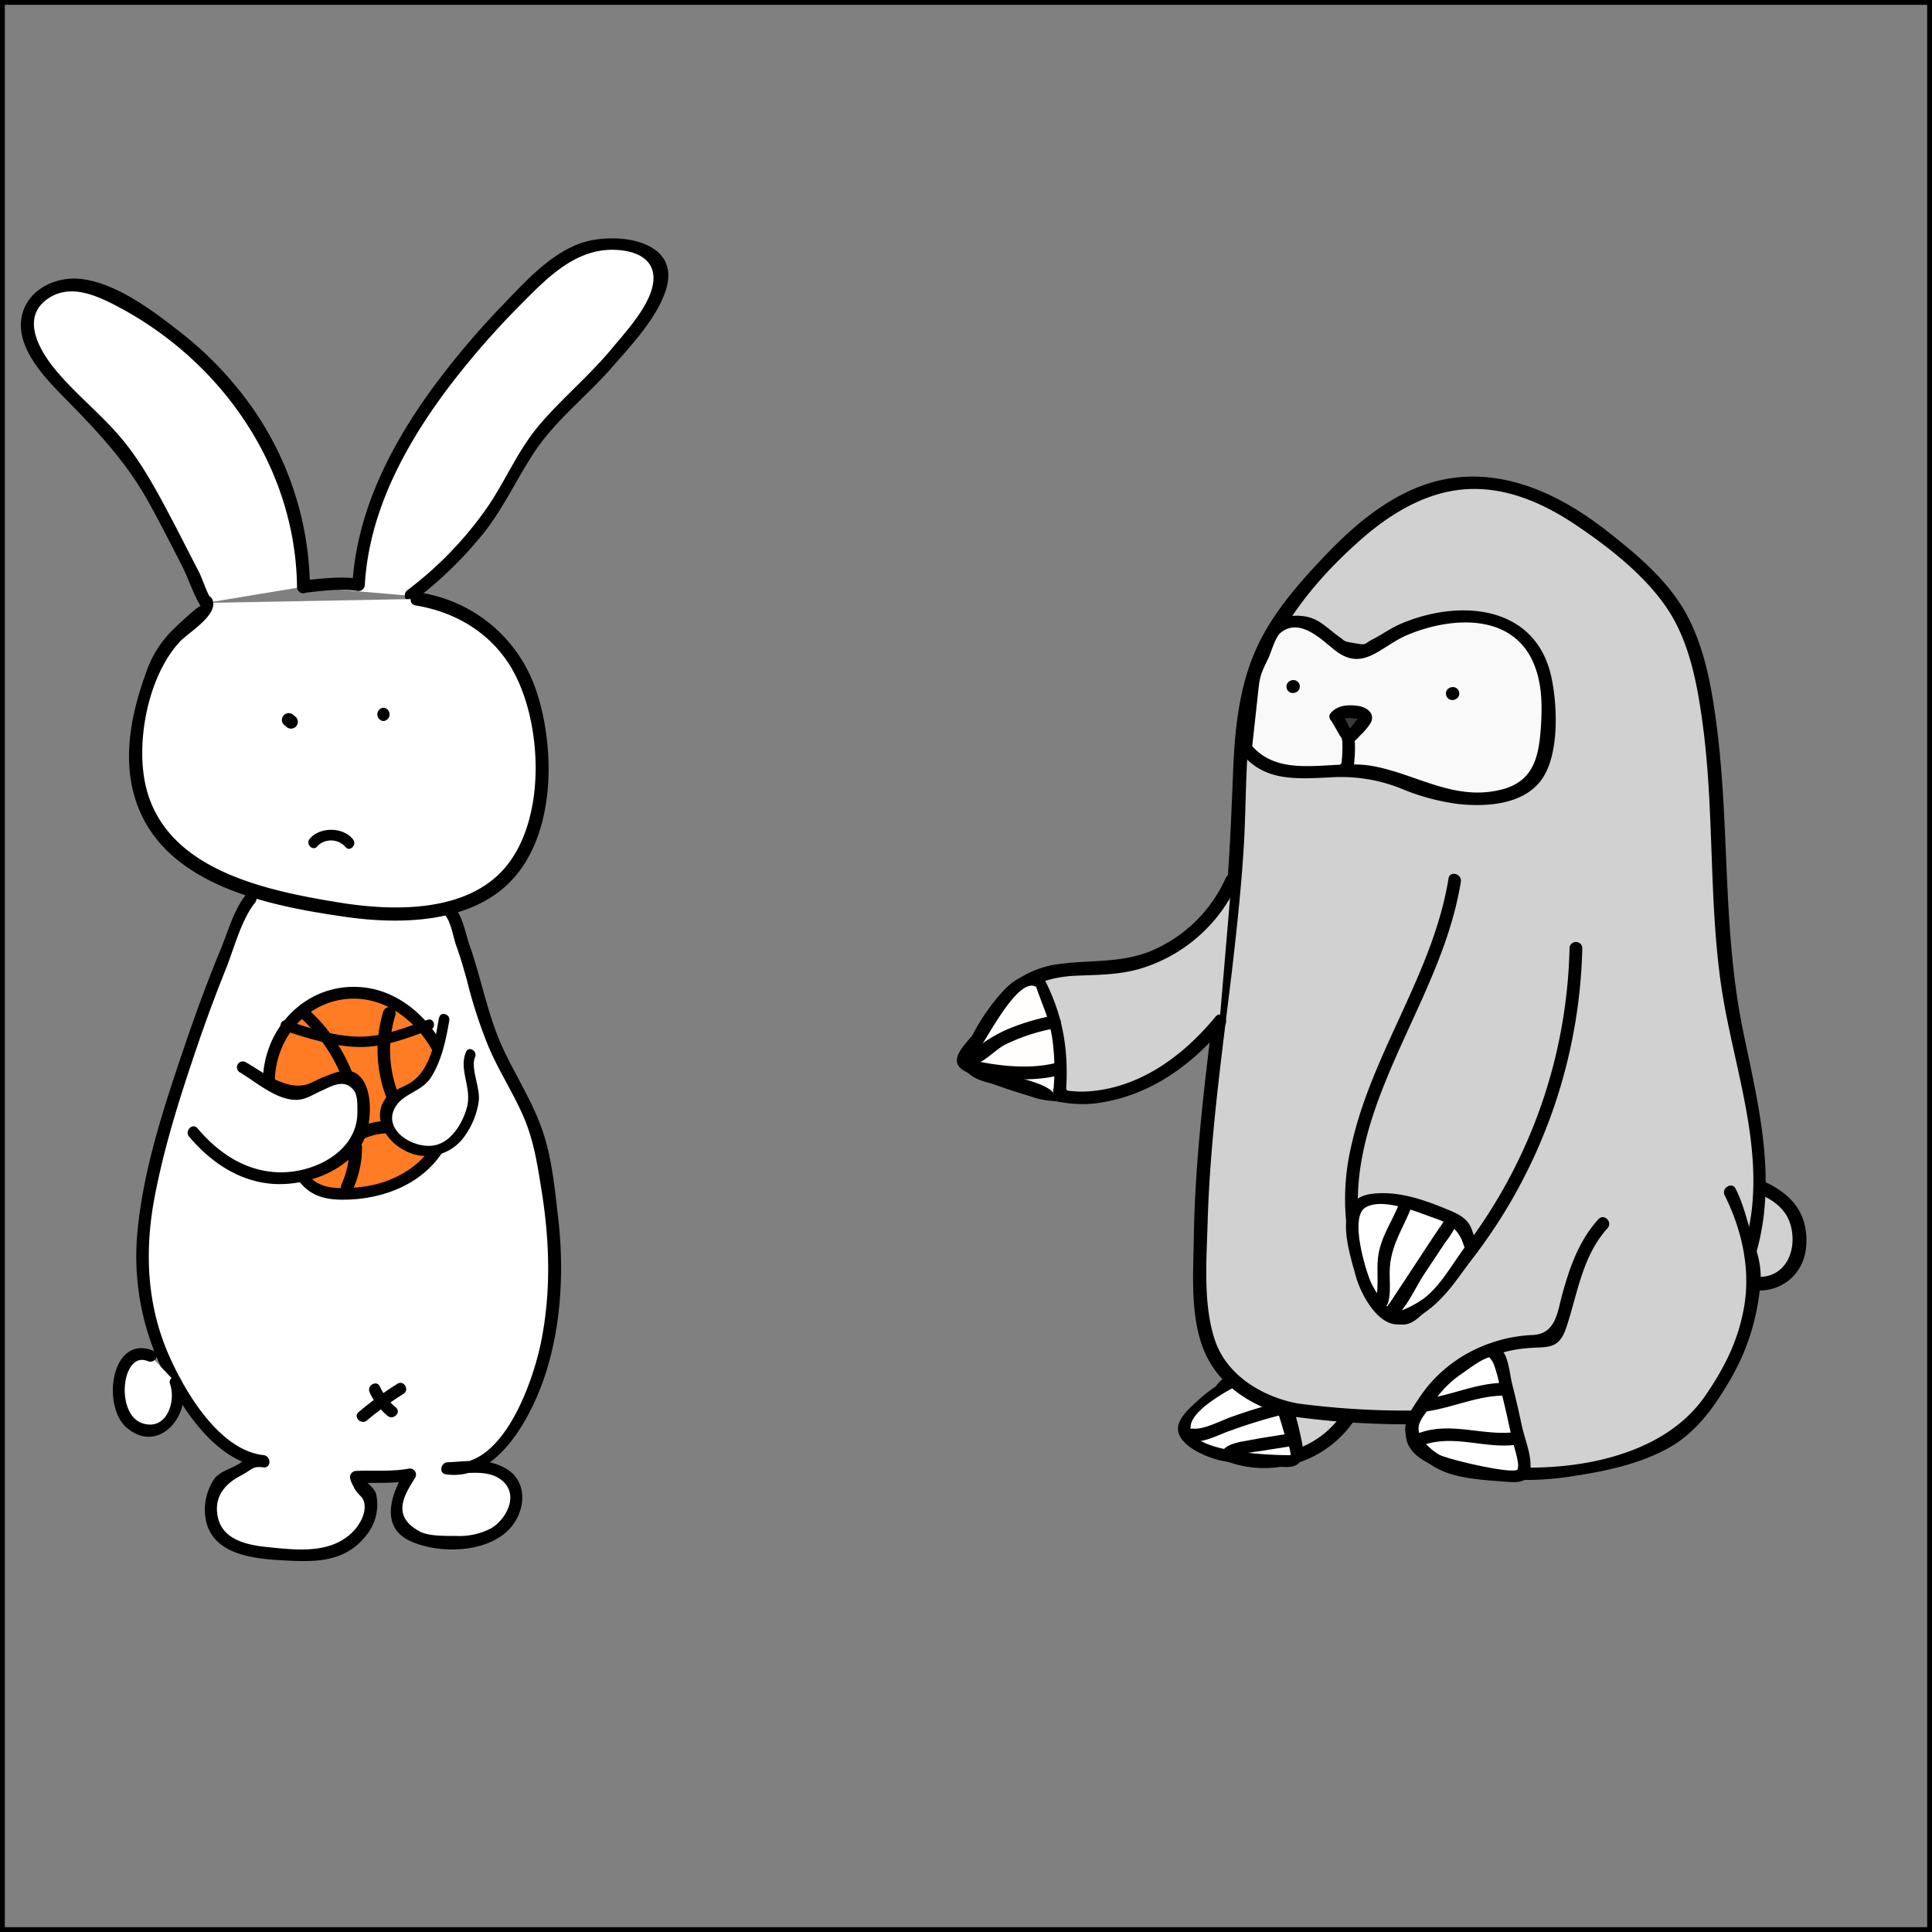 <svg id="Layer_8" data-name="Layer 8" xmlns="http://www.w3.org/2000/svg" viewBox="0 0 401 401"><rect x="0" y="0" width="401" height="401" fill="#808080" stroke="none"/><defs><style>.cls-1{fill:#fff;}.cls-2{fill:#d1d1d1;}.cls-3{fill:#ff7c24;}.cls-4{fill:#f9f9f9;}.cls-5{fill:#3a3a3a;}.cls-6{fill:#fffefd;}.cls-7{fill:none;stroke:#000;stroke-miterlimit:10;}</style></defs><title>Q8</title><path class="cls-1" d="M1074.28,269.52c1.44.07,2.11,2.1,2.11,2.1.9,3.18,2.43,6.52,3.33,9.7,1.81,6.36,3.24,12.92,6.16,18.84,3.7,7.52,8.29,14.57,9.21,21.56.83,6.29,2.26,12.48,2.4,18.82.33,14.76-1.78,30.76-11.89,41.42-2.7,2.85-6.51,5.35-10.29,4.36l7.9-.35c3.46,1.61,5.33,1.27,6.26,5,1,3.93-2,8-5.71,9.55s-7.91,1.18-11.89.63c-2.15-.3-4.49-.74-5.92-2.4a6.46,6.46,0,0,1-1-5.73,19,19,0,0,1,2.65-5.4c-3.61.91-7.47.18-11.18.51l.16.82c3,1.51,3,2.91,2.8,6.3-.2,3-2.63,5.27-5,7a11.71,11.71,0,0,1-2.61,1.51,12.77,12.77,0,0,1-4.78.55q-4-.07-8-.34a23.65,23.65,0,0,1-6.88-1.21,9,9,0,0,1-5.14-4.53c-1.1-2.53-.6-5.5.49-8,1.35-3.13,6.52-3.49,7.36-5.66l2.46.28c-2.54-.36-3.43,0-5-1.23A52.24,52.24,0,0,1,1012,344.28c-.28-9.06,1.81-18,4.23-26.74a349.27,349.27,0,0,1,15.15-43.34s1.14-4.25,3.07-6.19" transform="translate(-982.5 -81.5)"/><path d="M1073.95,270.74c2,.74,2.56,5.13,3.19,6.88.9,2.48,1.63,5,2.32,7.52A98.59,98.59,0,0,0,1084,299c2,4.62,4.73,8.93,6.83,13.53,2.41,5.26,3.17,10.43,4.08,16.09,1.68,10.45,2,21.15-.14,31.57-1.69,8.2-8,26.57-19.1,24.89l-.34,2.49c3.47-.15,8.35-1.27,11.34,1.19,3.67,3,.91,8.14-2.32,10a14.33,14.33,0,0,1-7.28,1.53c-2.13,0-5.58.08-7.45-.92-6.07-3.28-3.11-7.67-.94-11.17a1.28,1.28,0,0,0-1.43-1.86c-3.59.65-7.22.29-10.84.46a1.29,1.29,0,0,0-1.22,1.6,5.62,5.62,0,0,0,.61,1.48c1.06,2.34,2.19,2,2.37,4s-1.07,4.16-2.41,5.52c-4.6,4.71-11.71,3.82-17.73,3.21-4.63-.47-10.2-1.66-10.5-7.6-.17-3.43,2.07-5.72,4.81-7.16s2.44-2.07,4.85-1.79v-2.54c-9.11-1-16.24-13-19.64-20.74-4.57-10.39-5.07-21.53-3-32.59,2-10.71,5.39-21.27,8.89-31.56q2.78-8.16,6-16.17c1.64-4.13,3.16-10.09,6-13.6,1-1.26-.76-3.06-1.79-1.79-2.58,3.18-3.7,7.42-5.23,11.16q-4,9.74-7.38,19.72c-4.28,12.59-8.72,25.76-10,39.07a54,54,0,0,0,6.37,31.13c4.19,7.6,10.67,16.89,19.8,17.91,1.62.18,1.6-2.35,0-2.54l-2.46-.28a1.25,1.25,0,0,0-1.09.63c-1.39,2.24-5,2.42-6.65,4.54a11.38,11.38,0,0,0-1.82,8.4c1.3,7.16,9.43,8.16,15.35,8.51,7,.41,13.6.75,18.25-5.49a10.09,10.09,0,0,0,1.78-8.21c-.43-1.64-2.7-2.7-2.92-3.87l-1.22,1.6c3.88-.18,7.68.14,11.52-.55l-1.43-1.86c-2.9,4.67-5.21,11.57,1.22,14.46,6.07,2.73,16.17,2.45,20.76-2.84,3.14-3.61,3.57-9.58-.94-12.22-3.94-2.31-7.85-1.52-12.21-1.33-1.35.06-1.82,2.27-.34,2.49,9.68,1.45,16.3-9.55,19.4-17.22,4.41-10.91,5.3-23.86,4-35.46-.71-6.15-1.31-12.88-3.34-18.74s-5.38-11.05-8-16.6c-3.31-7-4.56-14.54-7.1-21.76-1.14-3.24-1.66-8.09-5.26-9.46-1.53-.58-2.19,1.87-.67,2.44Z" transform="translate(-982.5 -81.5)"/><path class="cls-2" d="M1344.67,326.68a31.63,31.63,0,0,1,5.89,2.42,10.61,10.61,0,0,1,4.41,4.48,12,12,0,0,1,1,4.22,12.21,12.21,0,0,1-.4,4.63,8.13,8.13,0,0,1-11.1,4.92" transform="translate(-982.5 -81.5)"/><path d="M1344.3,328.05c5,1.7,9.71,3.71,10.22,9.75.5,5.85-3.67,10.31-9.7,8.18-1.73-.61-2.48,2.14-.76,2.74,6.4,2.26,12.83-1.73,13.33-8.58.61-8.51-5.07-12.38-12.34-14.84-1.74-.59-2.49,2.16-.76,2.74Z" transform="translate(-982.5 -81.5)"/><path class="cls-2" d="M1239,368.28c-.16-.33-1.55.6-1.7.28-2,2-2.9,4.88-3.72,7.61-.44,1.46-.87,3.08-.23,4.46s2.41,2.19,4,2.69a29.21,29.21,0,0,0,7.75,1.47,20.14,20.14,0,0,0,17.47-9.51" transform="translate(-982.5 -81.5)"/><path d="M1239,366.86c-3.94,0-5.34,4.38-6.38,7.56-1.38,4.24-1.49,7.72,3,9.78a22.55,22.55,0,0,0,28.19-8.21c1-1.53-1.45-3-2.46-1.44a19,19,0,0,1-19,8.53,26.9,26.9,0,0,1-3.85-.92c-2.85-.9-3.77-2.42-3.52-5.62.16-2,1.74-6.85,4.06-6.84a1.42,1.42,0,0,0,0-2.85Z" transform="translate(-982.5 -81.5)"/><path class="cls-1" d="M1251.45,383.85a113.73,113.73,0,0,0-4.86-15.39c-.46-1,.18-1.27-1.05-1.91l-1.41-.44s-8,3.24-9.3,4.26-6.34,5.47-6.76,7.4,4.65,5.07,7.89,5.77a99.1,99.1,0,0,0,14.51,1.32A1.1,1.1,0,0,0,1251.45,383.85Z" transform="translate(-982.5 -81.5)"/><path d="M1252.58,383.85c.24-2.76-1.76-6.77-2.59-9.33s-1.51-7.57-4-9c-2-1.13-3.8.17-5.67,1a27.59,27.59,0,0,0-8.75,5.26c-1.73,1.62-5.18,4.3-4.48,7,.79,3.11,5.87,5.16,8.58,5.82a67.26,67.26,0,0,0,11.94,1.3c1.67.09,4.55.54,4.94-1.78.24-1.41-1.93-2-2.17-.6,0,.08-35.09.06-14.05-12.76,1.87-1.14,5-2.86,7.15-3.19,1.66-.26,1.6.13,2.42,2.08a84.54,84.54,0,0,1,3,8.82c.43,1.44,1.6,3.85,1.47,5.35S1252.45,385.28,1252.58,383.85Z" transform="translate(-982.5 -81.5)"/><path class="cls-3" d="M1038.32,306.43a18.36,18.36,0,0,1,10-17.17,18,18,0,0,1,19.53,2.8,25.3,25.3,0,0,1,4.45,5.57,26.37,26.37,0,0,1,3.72,9.09,19.34,19.34,0,0,1-9.5,19.84c-4.51,2.44-9.82,2.91-14.93,2.67a8.14,8.14,0,0,1-4-.92,8.85,8.85,0,0,1-2.68-3.24,50.61,50.61,0,0,1-5.06-10.38c-1.14-3.69-2.8-4.91-1.35-8.49" transform="translate(-982.5 -81.5)"/><path d="M1039.55,306.43c-.16-9.73,7.34-18.27,17.46-17.61s18.23,11.51,18,21.34c-.22,10.76-9.07,17.3-19.18,17.85-3.21.17-6.6.35-9.15-2.34-1.33-1.41-2.31-3.83-3.19-5.54-1.86-3.59-5.13-9.5-3.83-13.61.47-1.5-1.89-2.15-2.36-.65-1.61,5.11,1.73,11,4.08,15.49,3,5.84,5.08,9.05,11.87,9.14,11.87.16,23-6.23,24.12-19,1-11-7.71-23.5-18.91-25-11.94-1.61-21.58,8.23-21.39,19.9a1.22,1.22,0,0,0,2.44,0Z" transform="translate(-982.5 -81.5)"/><path class="cls-1" d="M1045.53,203.27c0-23.16-13.55-47-39.71-60.27-2.54-1.29-5.4-2.51-8.5-2.43-4.38.12-8,3-8.83,6.12s.41,6.36,2.3,9.24c4.2,6.4,11.24,11.57,16.27,17.64a79.66,79.66,0,0,1,8.2,12.85c3.4,6.17,6.18,12.08,9.58,18.25.17.31-.18,1.49.53,1.95" transform="translate(-982.5 -81.5)"/><path d="M1046.83,203.27a66.2,66.2,0,0,0-12.57-38,74,74,0,0,0-14.55-15c-5.63-4.39-13.16-10.08-20.5-10.88-4.89-.53-10.48,1.93-12,7-2,6.78,4.45,13.37,8.72,17.72,6.7,6.83,12.67,13.09,17.37,21.54,2.39,4.3,4.61,8.69,6.86,13.06,1.43,2.76,2.43,6.09,4,8.6.9,1.39,3.14.1,2.23-1.3-1.09-1.69-1.79-4.27-2.76-6.12-1.87-3.57-3.66-7.18-5.55-10.74-3-5.69-6.08-11.47-10.2-16.45-4.42-5.34-10-9.58-14.32-15-3.24-4.09-6.71-10.63-.87-14.37,4-2.57,8.52-1,12.39.85,22.59,11.1,38.77,33.68,39.07,59.16a1.29,1.29,0,0,0,2.58,0Z" transform="translate(-982.5 -81.5)"/><path class="cls-1" d="M1045.53,203.27c3.68-.38,7.8-1.07,11.4-.38.91-22.06,17.44-44.18,35.56-61.9,3.31-3.23,6.9-6.56,12-8.16s12.08-.74,14.56,2.86c2.14,3.11.25,6.83-1.84,10a111,111,0,0,1-13.88,16.87c-3.14,3.14-6.51,6.16-9.14,9.54-3.08,4-5.05,8.33-7.57,12.5a74.13,74.13,0,0,1-18.91,20.56" transform="translate(-982.5 -81.5)"/><path d="M1045.53,204.56c3.69-.4,7.34-.94,11.05-.42a1.32,1.32,0,0,0,1.64-1.25c.87-15.05,8.21-28.71,17.07-40.58a170.86,170.86,0,0,1,15.6-17.91c5.21-5.27,11.07-11.26,19.08-11.05,6.12.16,10.32,3.28,7,10.27-1.78,3.74-5.08,7.35-7.68,10.47-4.67,5.59-10.32,10.24-15,15.8-4.26,5.07-6.8,11.21-10.48,16.67A75.9,75.9,0,0,1,1067.06,204c-1.3,1,0,3.25,1.3,2.23A82.55,82.55,0,0,0,1083,192c4.08-5.2,6.76-11.12,10.37-16.6,4.34-6.58,10.75-11.51,15.92-17.39,4-4.6,9.49-10.33,11.4-16.27,3.51-10.9-11.42-12.34-18.38-9.5-6.06,2.48-10.71,7.64-15.16,12.25A171.36,171.36,0,0,0,1073.06,161c-9.15,12.27-16.52,26.36-17.42,41.89l1.64-1.25c-4-.55-7.78-.1-11.74.33-1.64.18-1.65,2.77,0,2.58Z" transform="translate(-982.5 -81.5)"/><path class="cls-1" d="M1069.12,205.82c9.07,1.4,24.59,7.71,25.47,31.93.92,25.39-11.12,30.61-21.48,32.63s-21.2,0-31.42-2.49c-8.17-2-16.58-4.44-22.46-9.57a25.92,25.92,0,0,1-8.58-19c-.19-6.93,1.86-13.78,4.47-20.36,2.24-5.64,11.48-11.17,10.25-12.32" transform="translate(-982.5 -81.5)"/><path d="M1068.75,207.16c9,1.47,16.72,6.43,20.83,14.7,5.47,11,6.14,29.76-2.19,39.66-8,9.49-23.36,9.1-34.33,7.33-16.3-2.64-38.21-7.21-40.77-26.77-1.15-8.8,1.42-20.86,7.6-27.46,1.7-1.81,8.11-5.56,6.68-8.71-.73-1.62-3.13-.22-2.39,1.4-.21-.46-5.66,4.73-6.25,5.35a22.84,22.84,0,0,0-5.09,8.38c-3,8.25-4.95,17.37-2.35,26,5.44,18.1,27.41,22.42,43.69,24.76,11.26,1.62,26.13,1.42,34.59-7.67,9-9.63,9-27.11,5.16-38.87a30.24,30.24,0,0,0-24.44-20.78c-1.75-.29-2.5,2.38-.74,2.67Z" transform="translate(-982.5 -81.5)"/><path d="M1041.43,231.93l.47.39a1.42,1.42,0,0,0,2,0,1.4,1.4,0,0,0,0-2l-.47-.39a1.42,1.42,0,0,0-2,0,1.4,1.4,0,0,0,0,2Z" transform="translate(-982.5 -81.5)"/><path d="M1062.09,231.16a1.39,1.39,0,0,0,0-2.77,1.39,1.39,0,0,0,0,2.77Z" transform="translate(-982.5 -81.5)"/><path d="M1048.31,257.18a4,4,0,0,1,5.9.12c.88,1.12,2.45-.46,1.57-1.57-2.08-2.64-6.89-2.65-9-.12-.92,1.08.64,2.66,1.57,1.57Z" transform="translate(-982.5 -81.5)"/><path class="cls-1" d="M1022.61,316.55a24.65,24.65,0,0,0,13.93,9.09,20.86,20.86,0,0,0,16.74-3.87,11.87,11.87,0,0,0,3.77-4.33c1.28-2.76,1-5.91.4-8.73-.3-1.52-.8-3.21-2.11-3.66a3.8,3.8,0,0,0-2.16.11,26.58,26.58,0,0,0-4.93,1.84,11.56,11.56,0,0,1-4.19,1.55,7.73,7.73,0,0,1-4.2-1.46L1032.9,303" transform="translate(-982.5 -81.5)"/><path d="M1021.75,317.41c4.54,5.39,10.62,9.5,17.85,9.84,6.51.31,14.76-2.61,18.14-8.56,1.92-3.38,2.59-12-1.36-14.42-2.11-1.28-4.93.08-7,.89-1,.4-2,1-3,1.36-2.22.69-4.44.11-6.61-.89s-4.21-2.47-6.25-3.66a1.22,1.22,0,0,0-1.23,2.11c3.35,2,7.66,5.8,11.76,5.7,1.76,0,3.25-1,4.81-1.72,2.31-1,5.09-2.92,7.13-.17.78,1,.68,3.25.69,4.47,0,8.17-9,12.65-16.3,12.46-6.94-.19-12.55-4-16.9-9.14-1-1.2-2.74.53-1.73,1.73Z" transform="translate(-982.5 -81.5)"/><path class="cls-1" d="M1074.65,293a37.17,37.17,0,0,1-2.91,10.08,8.55,8.55,0,0,1-1.94,3c-1.67,1.51-4.4,2-6,3.59-1.81,1.74-1.84,4.73-.06,7.09a10,10,0,0,0,8.17,3.68c3.64-.28,5.89-2.89,7.24-5.58a13.48,13.48,0,0,0,1.17-10.42c-.47-1.42-1.2-3.09-.19-4.05" transform="translate(-982.5 -81.5)"/><path d="M1073.61,292.71c-.72,4.37-1.62,10.36-5.46,13.2-2,1.48-4.71,1.82-6,4.14-2.23,3.87.64,8.26,4.11,10.11a9.57,9.57,0,0,0,12.3-2.34,16.36,16.36,0,0,0,3.3-7.71c.4-2.72-1.75-6.92-.76-9.21.54-1.26-1.31-2.36-1.86-1.09-1.6,3.71,1.24,7.4.19,11.46-.81,3.12-3,6.9-6.28,7.84-4.35,1.23-11.41-2.89-8.64-7.76,1.67-2.94,5.48-3.23,7.39-6.15,2.24-3.43,3.19-7.95,3.85-11.9.22-1.36-1.85-1.94-2.08-.57Z" transform="translate(-982.5 -81.5)"/><path d="M1044.94,292.8a33.29,33.29,0,0,1,8.39,12c.6,1.41,2.66.19,2.06-1.21a34.82,34.82,0,0,0-8.77-12.45c-1.14-1-2.83.66-1.69,1.69Z" transform="translate(-982.5 -81.5)"/><path d="M1055,319.63a18.06,18.06,0,0,1-1.6,7.66c-.69,1.51,1.55,2.83,2.24,1.31a21.13,21.13,0,0,0,2-9,1.3,1.3,0,0,0-2.6,0Z" transform="translate(-982.5 -81.5)"/><path d="M1062.08,291.36a27.44,27.44,0,0,0,.64,18c.6,1.54,3.11.87,2.5-.69a25.08,25.08,0,0,1-.64-16.58,1.3,1.3,0,0,0-2.5-.69Z" transform="translate(-982.5 -81.5)"/><path d="M1041.49,295.41c5,1.64,10.2,3.31,15.54,3.4s10-1.88,14.82-3.57c1.3-.45.74-2.53-.57-2.08-4.68,1.63-9.21,3.54-14.25,3.5s-10.14-1.75-15-3.32c-1.32-.43-1.89,1.65-.57,2.08Z" transform="translate(-982.5 -81.5)"/><path d="M1058,317.86a11.71,11.71,0,0,1,4.82-1.12,1.3,1.3,0,0,0,0-2.6,14.68,14.68,0,0,0-6.13,1.48c-1.5.74-.18,3,1.31,2.24Z" transform="translate(-982.5 -81.5)"/><path d="M1059.23,370.51a14,14,0,0,0,3.7,4.85c1.2,1,2.94-.72,1.73-1.73a12.36,12.36,0,0,1-3.32-4.36c-.67-1.42-2.77-.18-2.11,1.23Z" transform="translate(-982.5 -81.5)"/><path d="M1058.66,376.32a65.8,65.8,0,0,1,7.57-5.5c1.33-.83.11-2.94-1.23-2.11a70.25,70.25,0,0,0-8.07,5.88c-1.2,1,.53,2.73,1.73,1.73Z" transform="translate(-982.5 -81.5)"/><path class="cls-1" d="M1013.83,363c-1.69-1-3.89-.22-5.14,1.4a9.6,9.6,0,0,0-1.65,6.05,10.44,10.44,0,0,0,1.12,4.75,6,6,0,0,0,8.21,2.44c2.73-1.71,3.95-6,2.6-9.2" transform="translate(-982.5 -81.5)"/><path d="M1014.45,361.9c-8.84-3.76-11,11.49-5.58,16,6.71,5.62,13.69-3,11.28-9.82-.52-1.47-2.88-.84-2.36.65,1.33,3.76-.79,9.87-5.8,8.16-5.65-1.94-4.21-15.18,1.22-12.87,1.43.61,2.68-1.5,1.23-2.11Z" transform="translate(-982.5 -81.5)"/><path class="cls-2" d="M1251.52,374.18c-6.31-1-9.81-3.33-14.15-7.43s-5.23-10.33-5.51-16c-1.66-33.41,6.4-66.6,7.65-100,.45-11.88.12-24.17,5.47-35.12,2.88-5.89,7.3-11.12,11.9-16.12,8-8.68,18.13-17.53,30.94-17.88,11.94-.33,22.24,6.87,30.8,14.08,4.09,3.44,8.11,7,11,11.29,3.42,5,5.12,10.8,6.29,16.56,4.4,21.5,2,43.67,5.62,65.29,2.7,16.24,8.75,32.63,5.12,48.73a68.74,68.74,0,0,1-6.69,16.74c-1.81,3.42-3.81,6.88-7,9.44s-7.59,4.11-11.84,5.36a168.46,168.46,0,0,1-69.6,5.1" transform="translate(-982.5 -81.5)"/><path d="M1251.9,372.81c-7.32-1.37-14.78-5.78-17.25-13.2s-1.72-16.57-1.5-24.28c.49-17.39,2.92-34.64,5-51.89,1-8.64,1.95-17.29,2.49-26,.5-7.92.34-15.9,1.15-23.81,1.69-16.58,10.88-29.27,23.12-40.09,6-5.29,13.23-9.77,21.37-10.46,8.45-.71,16.35,2.72,23.22,7.33s14.29,10.39,18.94,17.25,6.28,15.52,7.4,23.64c2.42,17.47,1.37,35.21,3.62,52.7,2,16,8.36,31.87,6.69,48.13A55.59,55.59,0,0,1,1335,359.63c-5.88,7.36-17,9.13-25.78,11a169.79,169.79,0,0,1-57.65,2.13c-1.81-.24-1.79,2.61,0,2.85a172.25,172.25,0,0,0,56.6-1.85c8-1.62,17.36-3.24,24.29-7.86,6.39-4.26,9.86-12.26,12.71-19.09,7.1-17,2.75-33.88-.84-51.13-4.24-20.38-2.87-41.09-5.29-61.65-1-8.22-2.29-16.76-6.07-24.22s-10.54-13.1-17.06-18.19c-12.12-9.46-26.63-15.11-41.38-8-6.77,3.25-12.49,8.4-17.59,13.82-5.46,5.79-10.83,12-14,19.41-3.32,7.75-4.14,16.19-4.49,24.53-.39,9.57-.74,19.1-1.67,28.65-2.22,22.74-6.14,45.35-6.49,68.24-.12,8.13-1,18.39,3.21,25.78,3.58,6.34,10.77,10.26,17.7,11.55,1.79.33,2.56-2.41.76-2.74Z" transform="translate(-982.5 -81.5)"/><path class="cls-4" d="M1241,236.83c3,4.13,6.5,5,11.62,4.95s10.32-.94,15.32.18c3.18.71,6.12,2.21,9.2,3.29a36,36,0,0,0,12.69,2c4.85-.11,10.33-1.71,12.36-6.12a15.7,15.7,0,0,0,1.09-5c.46-4.57.86-9.22-.07-13.71s-3.38-8.88-7.39-11.11a17.93,17.93,0,0,0-8.83-1.9,33.9,33.9,0,0,0-19.67,6.45,6.38,6.38,0,0,1-3,1.52c-1.92.17-3.43-1.51-4.87-2.79-4.48-4-6.79-5.07-12.22-2.53l-4.51,9.3Z" transform="translate(-982.5 -81.5)"/><path d="M1240.09,237.77c4.81,5.94,11.28,5.41,18.34,5.09a33.7,33.7,0,0,1,14.59,2.19,46.13,46.13,0,0,0,12.24,3.34c5.87.61,13.68.12,17.36-5.3,3.53-5.18,3.14-15.18,1.89-21-3.26-15.19-19.32-16.34-31.52-11-2,.89-3.71,2.16-5.65,3.14s-1,1.23-3.73.76c-2.52-.44-1.69-.3-3.22-1.37-2.31-1.63-4.07-3.71-7-4.18-4.45-.71-7,1.27-8.72,4.86-1.57,3.24-3.14,5.89-3.53,9.44l-1.43,13.07c-.18,1.69,2.47,1.68,2.65,0l1.16-10.59c.47-4.33.42-4.36,2.19-8,.64-1.32,1.46-4.49,2.62-5.41,4-3.2,8.47,1.49,11.29,3.69,5.9,4.62,9.49-1,15.3-3.34,8.85-3.61,21.31-4.43,25.81,5.82,1.9,4.33,1.89,9.07,1.57,13.7-.43,6.1-1.61,11-8.1,12.69-9.86,2.5-17.61-3.2-26.8-4.87-8.5-1.54-19.15,3.12-25.42-4.62C1240.89,234.57,1239,236.46,1240.09,237.77Z" transform="translate(-982.5 -81.5)"/><path class="cls-5" d="M1259.81,230.24c.73,1,1.53,2.72,2.26,3.71a.58.58,0,0,0,1.06.06q1.2-1.26,2.34-2.59a1.56,1.56,0,0,0,.47-.91c0-.77-1-1.1-1.72-1.19-1.56-.19-3.39-.28-4.41.92" transform="translate(-982.5 -81.5)"/><path d="M1258.67,230.91c.6.86,1.07,1.79,1.6,2.69s1,1.78,1.94,2c1.13.27,1.93-.72,2.6-1.45a12.59,12.59,0,0,0,2.2-2.64c1-1.95-.9-3.25-2.61-3.49-1.95-.28-4.07-.21-5.52,1.28-1.19,1.23.68,3.1,1.87,1.87,1-1,2.35-.53,3.56-.5a1.68,1.68,0,0,1,.4.13l-.18-.32a7.34,7.34,0,0,0-.86,1c-.33.38-1.06,1.46-1.46,1.58l1,.13c-.53-.25-.87-1.26-1.14-1.75s-.71-1.26-1.13-1.85c-1-1.38-3.27-.06-2.29,1.34Z" transform="translate(-982.5 -81.5)"/><path d="M1261.09,235.15a25.31,25.31,0,0,1,0,2.87c0,.44-.06.88-.1,1.32q0,.37-.1.74-.19.77,0,.19l1.61-.21-.1-.06.66,1.14V241l-.66,1.14.08,0c1.55-.7.21-3-1.34-2.29l-.08,0a1.28,1.28,0,0,0-.66,1.14,1.55,1.55,0,0,0,.77,1.33,1.37,1.37,0,0,0,1.61-.21c.8-.63.76-2.09.85-3a24.77,24.77,0,0,0,.05-4c-.11-1.69-2.76-1.71-2.65,0Z" transform="translate(-982.5 -81.5)"/><path d="M1284.17,226.76a1.33,1.33,0,0,0,0-2.65,1.33,1.33,0,0,0,0,2.65Z" transform="translate(-982.5 -81.5)"/><path d="M1283.83,226.79a1.33,1.33,0,0,0,0-2.65,1.33,1.33,0,0,0,0,2.65Z" transform="translate(-982.5 -81.5)"/><path d="M1251.07,225.31a1.33,1.33,0,0,0,0-2.65,1.33,1.33,0,0,0,0,2.65Z" transform="translate(-982.5 -81.5)"/><path d="M1250.73,225.34a1.33,1.33,0,0,0,0-2.65,1.33,1.33,0,0,0,0,2.65Z" transform="translate(-982.5 -81.5)"/><path class="cls-2" d="M1284.43,264.21c-1.51,10.33-5.92,20-10.31,29.47s-8.86,19.09-10.51,29.4-.13,21.61,6.43,29.73c1.08,1.33,2.63,2.68,4.29,2.26a4.83,4.83,0,0,0,2-1.33,107.32,107.32,0,0,0,33.24-75.47" transform="translate(-982.5 -81.5)"/><path d="M1283.15,263.85c-3.2,19.66-15.83,36-20.13,55.26a48,48,0,0,0-.23,21.53c1.11,4.67,4.33,14.64,10,15.71,2.48.47,4-1.21,5.68-2.79a96.31,96.31,0,0,0,8.58-9.46A108.52,108.52,0,0,0,1299.27,325a109.67,109.67,0,0,0,11.65-46.78,1.33,1.33,0,0,0-2.65,0,106.37,106.37,0,0,1-9.56,41.84,108,108,0,0,1-9.93,17.29c-2.24,3.18-12,18.19-16.91,15.45-2.74-1.52-4.8-7.3-5.67-9.9a37.9,37.9,0,0,1-1.86-11.22c-.17-7.72,1.77-15.26,4.45-22.44,5.6-15,14.31-28.69,16.92-44.71.27-1.67-2.28-2.39-2.56-.7Z" transform="translate(-982.5 -81.5)"/><path class="cls-1" d="M1288.07,340.58a6.44,6.44,0,0,1-1-2.5c-.15-2.28-2.63-3.56-4.76-4.39a51.85,51.85,0,0,0-8.71-2.81,17.37,17.37,0,0,0-9,.38,6.51,6.51,0,0,0-1.36,3.87c.14,2,1.83,12,3.24,14.22s5.35,6.06,5.77,6.06,7-2.68,8.87-5.35S1288.07,340.58,1288.07,340.58Z" transform="translate(-982.5 -81.5)"/><path d="M1289.21,339.91c-.92-1.55-.93-3.31-2.07-4.74s-2.93-2.1-4.52-2.76c-4.82-2-10.21-3.82-15.5-3.1-8.21,1.11-4.73,11.53-3.23,17,1.14,4.16,5.27,11.71,10.28,9.77,7.24-2.81,10.53-8.94,15-14.83,1-1.35-1.26-2.68-2.29-1.34-2.76,3.6-5.29,8.42-8.91,11.14a22.31,22.31,0,0,1-4.14,2.28c-.47.21-2.06.52-1.52.64-1.91-.39-4.73-5-5.37-6.55-1.2-2.92-4.22-13.2-1.12-15.23,3.29-2.15,10.23.62,13.47,1.8,2.76,1,4.91,1.58,6.41,4.44.47.89.63,1.91,1.17,2.82A1.33,1.33,0,0,0,1289.21,339.91Z" transform="translate(-982.5 -81.5)"/><path d="M1272.94,331.26c-1.58,4-3.93,7-4.44,11.37-.29,2.54.25,6.51-.49,8.67-.55,1.62,2,2.31,2.56.7.74-2.17.22-5.29.41-7.55.4-4.85,2.8-8.09,4.52-12.5.62-1.59-1.94-2.28-2.56-.7Z" transform="translate(-982.5 -81.5)"/><path d="M1284,333.48c-1.12.09-1.69,1.36-2.26,2.18-1.46,2.11-2.86,4.26-4.27,6.4l-4.67,7.09-1.73,2.62c-.19.28-1.08,1.43-.76,1.15-1.29,1.11.59,3,1.87,1.87,2.45-2.11,4.2-6.28,6-8.94q2.13-3.23,4.28-6.46a21.64,21.64,0,0,0,1.75-2.59c.55-1.17,1.27-.8-.15-.69,1.69-.13,1.7-2.78,0-2.65Z" transform="translate(-982.5 -81.5)"/><path class="cls-2" d="M1238.12,264.2c-3.85,9.71-14.56,17.21-25,18.24-4.84.48-9.86-.26-14.49,1.24-7.61,2.47-12.13,10.29-14.61,17.9a1.41,1.41,0,0,0,1.08,2.2l10.11,3.22c3.71,1.18,7.49,2.37,11.39,2.41,4.18,0,8.23-1.27,12.21-2.55,5.09-1.65,13.52-9.2,16.83-13.4" transform="translate(-982.5 -81.5)"/><path d="M1237,263.53a29.47,29.47,0,0,1-14,14.62c-6.9,3.47-13.58,2.45-20.91,3.47a19.85,19.85,0,0,0-13.1,7.58c-2.42,3-6.21,8.71-6.33,12.79-.12,3.91,6.14,4.31,8.93,5.21,6.12,1.95,12.15,4.15,18.66,3.26,10.8-1.48,19.61-7.79,26.42-16.08,1.07-1.31-.79-3.19-1.87-1.87-6.63,8.07-15.58,14.73-26.32,15.51-5.86.42-11.54-1.89-17-3.64a34.65,34.65,0,0,1-4.21-1.34c-2-.92-1.86-1.19-1.13-3.12a35.64,35.64,0,0,1,3.73-7.38c3.93-5.8,9.11-8.24,16.06-8.53,5.1-.21,9.87-.17,14.73-1.94a32.36,32.36,0,0,0,18.7-17.19c.67-1.55-1.61-2.9-2.29-1.34Z" transform="translate(-982.5 -81.5)"/><path class="cls-6" d="M1202.44,307.82h0c.69-9-.18-14.85-4.51-22.82a6.74,6.74,0,0,0-3.24.56c-1.13.7-5.21,4.23-6.62,7.61s-6.2,8-5.92,8.73,16.34,6.76,18.87,7S1202.44,307.82,1202.44,307.82Z" transform="translate(-982.5 -81.5)"/><path d="M1201.12,307.82V308h2.65v-.28h-2.65v.14c0,1.72,2.54,1.69,2.65,0,.57-8.55-.69-15.88-4.69-23.48a1.33,1.33,0,0,0-1.14-.66c-6.22-.2-9.28,6.24-12.05,10.76-1.56,2.54-7.5,6.84-3.32,9.24,4.53,2.6,10.17,4.19,15.13,5.75,1.6.5,8.53,1.65,5.9-2.27-.95-1.41-3.24-.08-2.29,1.34-1.57-2.33-7.78-3.27-10.68-4.36-2-.75-4.13-2-6.2-2.49-.76-.19-1.2-1.06-1.05-.22s2.08-2,2.42-2.4c1.66-2.12,8.15-15.09,11.8-12.7-.13-.09,2,5.44,1.7,4.69a31.78,31.78,0,0,1,1.51,5.35,45.74,45.74,0,0,1,.33,11.46h2.65v-.14a1.33,1.33,0,0,0-2.65,0V308a1.33,1.33,0,0,0,2.65,0v-.14A1.33,1.33,0,0,0,1201.12,307.82Z" transform="translate(-982.5 -81.5)"/><path class="cls-6" d="M1183.81,301.38c.87.12,3.06-2.06,3.8-2.54,5-3.17,8-4,13.74-5.24" transform="translate(-982.5 -81.5)"/><path d="M1184.16,302.66c2.44-.43,4.73-3.15,6.9-4.31a39.79,39.79,0,0,1,10.65-3.46c1.67-.36,1-2.91-.7-2.56a45.57,45.57,0,0,0-9.57,2.88,28.38,28.38,0,0,0-4.49,2.5c-1.08.76-2.16,2.17-3.49,2.4-1.68.3-1,2.85.7,2.56Z" transform="translate(-982.5 -81.5)"/><path class="cls-6" d="M1184.35,302.95a49.88,49.88,0,0,0,12.59,1.16,19.49,19.49,0,0,0,5.6-.85" transform="translate(-982.5 -81.5)"/><path d="M1184,304.22c6.11,1.27,12.8,2,18.9.31a1.33,1.33,0,0,0-.7-2.56c-5.6,1.56-11.88.85-17.49-.31-1.66-.35-2.38,2.21-.7,2.56Z" transform="translate(-982.5 -81.5)"/><path class="cls-2" d="M1315.18,335.51c-6,6.15-6.65,14.91-9.38,22.65a2.59,2.59,0,0,1-1,1.46,3.62,3.62,0,0,1-2,.28c-11.71-.46-23.25,6.76-26.67,16.68a5.68,5.68,0,0,0-.17,4.28c.68,1.43,2.3,2.32,3.88,3,11.24,4.87,24.62,4.13,36.7,1.22,5.23-1.26,10.47-3,14.58-6.1,4.27-3.26,7-7.79,9.59-12.21,2.15-3.65,4.35-7.42,4.74-11.51s2.2-9.72.49-13.64-2.31-9-4.37-12.68" transform="translate(-982.5 -81.5)"/><path d="M1314.24,334.57c-4.09,4.56-5.95,10-7.54,15.79-1,3.83-1.42,8-6.08,8.23a30.1,30.1,0,0,0-8.84,1.71,29.27,29.27,0,0,0-13,9c-2.33,2.9-5.88,8.33-3.92,12.21,2.22,4.39,10,5.68,14.27,6.41a63.6,63.6,0,0,0,20.25-.1c6.51-1,13.32-2.46,19.16-5.63,5.66-3.07,9.31-8,12.56-13.45a46.78,46.78,0,0,0,6.74-20.43c.4-3.75-.44-6.28-1.57-9.79s-1.87-7-3.52-10.28c-.76-1.53-3-.18-2.29,1.34,3.45,6.9,5.28,14.78,4.17,22.34-1.08,7.32-4.1,13.38-8.3,19.43-8.9,12.8-28,15.77-42.66,14.5a43,43,0,0,1-11.89-2.65c-6.45-2.52-4-8.62-.71-12.55a27.32,27.32,0,0,1,17.59-9.25c4.76-.56,7.27.65,8.94-4.37,2.4-7.21,3.28-14.73,8.55-20.61,1.14-1.27-.73-3.15-1.87-1.87Z" transform="translate(-982.5 -81.5)"/><path d="M1248.39,374.45a60.31,60.31,0,0,1,2,8.19c.21,1.67,2.87,1.69,2.65,0a65,65,0,0,0-2.11-8.9,1.33,1.33,0,0,0-2.56.7Z" transform="translate(-982.5 -81.5)"/><path d="M1230.14,380.68c2.36.25,5.65-1.55,7.82-2.27a109.48,109.48,0,0,1,10.84-3.32c1.67-.36,1-2.92-.7-2.56a101.45,101.45,0,0,0-10,3.06c-2,.67-5.69,2.67-7.91,2.43-1.69-.18-1.68,2.47,0,2.65Z" transform="translate(-982.5 -81.5)"/><path d="M1238.44,384c.51-.78,4.88-1.18,6-1.37,2.09-.37,4.2-.64,6.29-1,1.68-.28,1-2.84-.7-2.56-2.68.45-5.37.79-8,1.32-1.77.35-4.71.6-5.81,2.27-.94,1.43,1.35,2.76,2.29,1.34Z" transform="translate(-982.5 -81.5)"/><path class="cls-1" d="M1298.77,386.4a205.91,205.91,0,0,0-4.86-21.39c-.46-1.45.18-1.76-1.05-2.65l-1.41-.61s-8,4.51-9.3,5.92-6.34,7.61-6.76,10.28,4.65,7,7.89,8,13.52,2.11,14.51,1.83A1.49,1.49,0,0,0,1298.77,386.4Z" transform="translate(-982.5 -81.5)"/><path d="M1300.05,386.75c.59-2.6-1.09-6.61-1.64-9.15-.62-2.89-1.27-5.77-2-8.63-.46-1.76-.76-5-1.68-6.52-1.45-2.47-3.55-2.05-5.56-.92-3.24,1.83-6.62,3.63-9,6.49-2.14,2.52-5.83,6.44-6,9.92-.24,3.9,4.48,7.43,7.62,8.82,3.87,1.71,8.77,1.92,12.95,2.26,2.43.2,5.09.45,5.46-2.63.2-1.69-2.45-1.67-2.65,0-.17,1.4-14.77-2-16.41-3s-4.49-3.35-4.19-5.75c.19-1.54,1.89-3.4,2.76-4.62a21.91,21.91,0,0,1,5.62-6c1.82-1.21,4.32-3.3,6.45-3.87.83-.22-.81-.64-.18.05a4.9,4.9,0,0,1,1,1.6,29.41,29.41,0,0,1,1.16,4.29c.91,3.43,1.69,6.91,2.42,10.38.34,1.62,1.65,5.43,1.39,6.57C1297.12,387.71,1299.67,388.42,1300.05,386.75Z" transform="translate(-982.5 -81.5)"/><path d="M1277.55,374.58c5.74-.58,11.17-3.35,17-3.41a1.33,1.33,0,0,0,0-2.65c-5.85.06-11.25,2.83-17,3.41-1.68.17-1.7,2.82,0,2.65Z" transform="translate(-982.5 -81.5)"/><path d="M1278,381.39c6.34-2.18,12.68.82,19.05,0,1.67-.22,1.69-2.87,0-2.65-6.62.86-13.16-2.16-19.76.1-1.6.55-.91,3.11.7,2.56Z" transform="translate(-982.5 -81.5)"/><rect class="cls-7" x="0.5" y="0.5" width="400" height="400"/></svg>